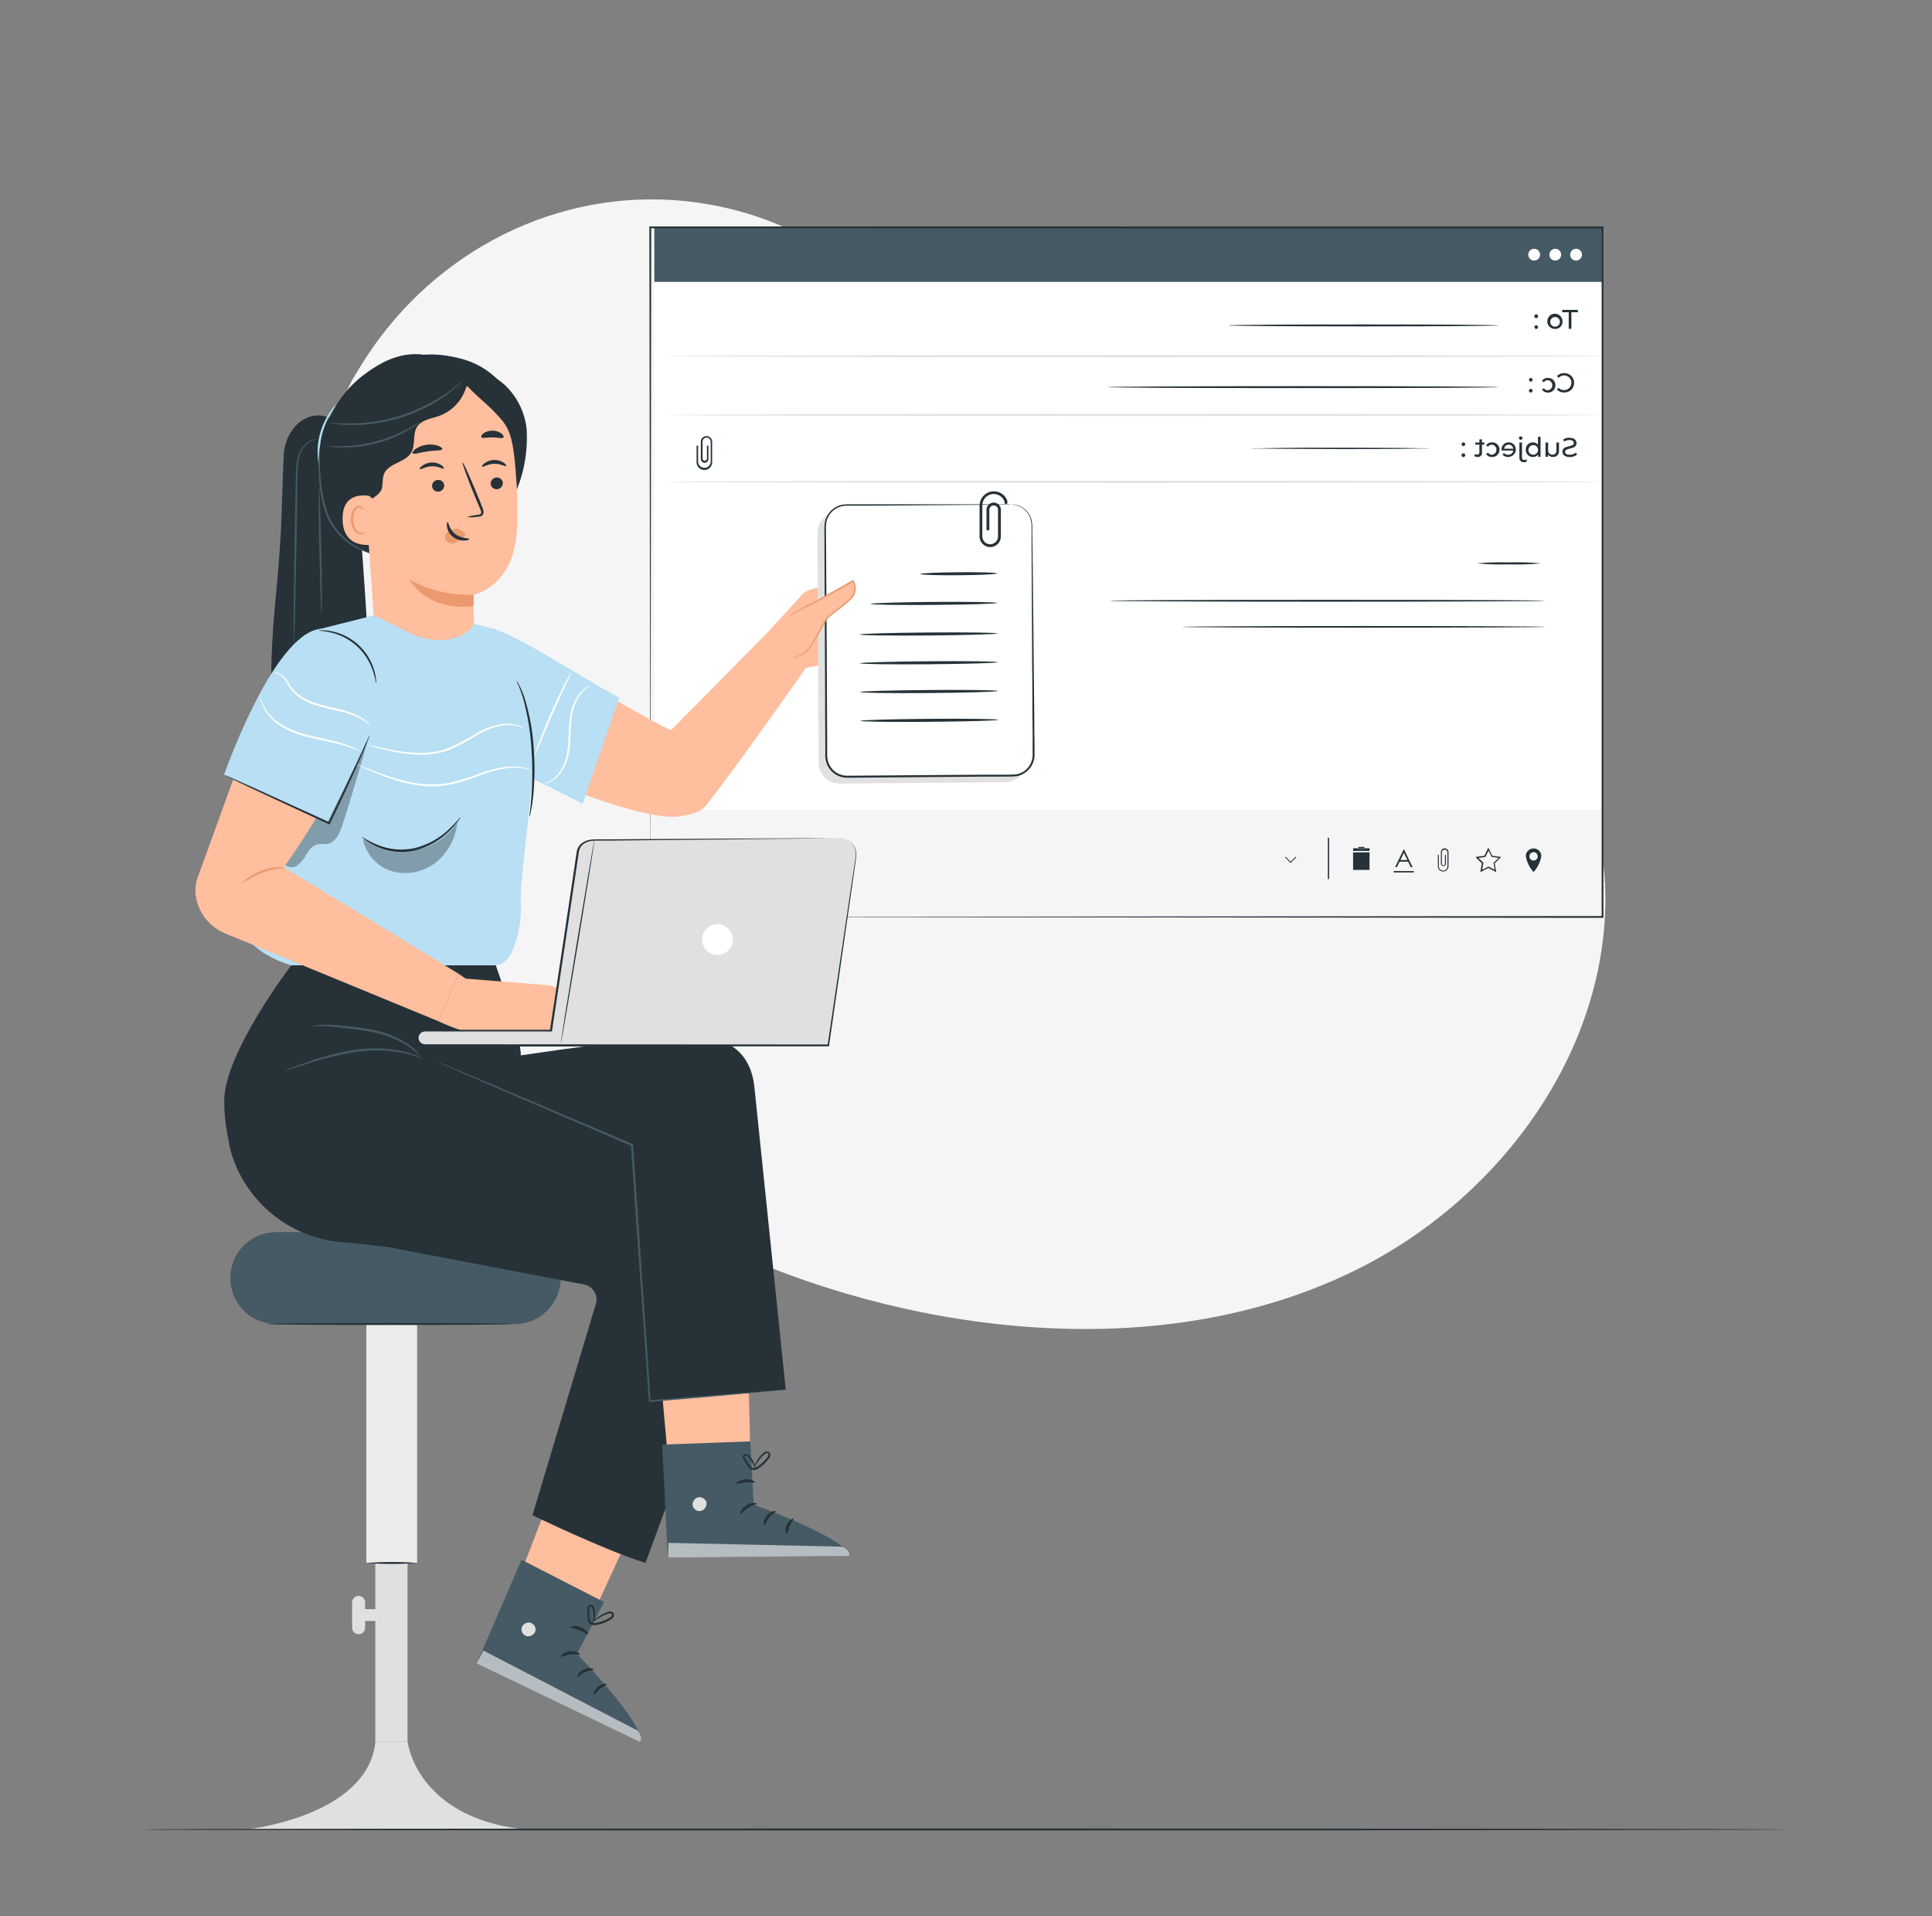 <svg width="121" height="120" viewBox="0 0 121 120" fill="none" xmlns="http://www.w3.org/2000/svg">
<rect x="0" y="0" width="121" height="120" fill="#808080" stroke="none"/>
<path d="M22.054 23.799L22.547 22.989C26.696 16.149 34.201 12.022 42.113 12.527C43.131 12.591 44.143 12.729 45.141 12.942C52.336 14.482 58.594 19.92 61.197 26.889C62.723 30.987 63.148 35.71 66.044 38.957C69.813 43.189 76.21 43.322 81.836 43.146C87.462 42.969 93.863 43.119 97.614 47.37C99.962 50.031 100.713 53.807 100.517 57.383C100.017 66.819 93.442 75.263 85.081 79.45C76.72 83.636 66.874 84.017 57.721 82.175C44.9 79.59 32.708 72.493 25.38 61.531C18.051 50.569 16.192 35.631 22.054 23.799Z" fill="#F5F5F5"/>
<path d="M40.98 14.243H100.383V51.45H40.98V14.243Z" fill="white"/>
<path d="M40.98 14.243H100.383V17.652H40.98V14.243Z" fill="#455A64"/>
<path d="M40.974 50.714H100.398V57.423H40.974V50.714Z" fill="#F5F5F5"/>
<path d="M88.187 53.958H87.656L87.489 54.306H87.374L87.906 53.198H87.937L88.469 54.306H88.354L88.187 53.958ZM87.92 53.405L87.706 53.856H88.144L87.92 53.405Z" fill="#263238"/>
<path d="M87.288 54.546H88.547V54.634H87.288V54.546Z" fill="#263238"/>
<path d="M96.004 53.133H96.088C96.208 53.142 96.321 53.196 96.404 53.284C96.486 53.373 96.531 53.489 96.531 53.61C96.472 53.962 96.319 54.292 96.088 54.564C96.088 54.564 96.057 54.621 96.004 54.564C95.773 54.292 95.62 53.962 95.561 53.61C95.561 53.489 95.606 53.373 95.689 53.284C95.771 53.196 95.884 53.142 96.004 53.133ZM96.047 53.889C96.099 53.889 96.15 53.874 96.193 53.845C96.236 53.816 96.27 53.775 96.29 53.727C96.309 53.679 96.315 53.626 96.304 53.575C96.294 53.524 96.269 53.477 96.232 53.441C96.195 53.404 96.148 53.379 96.097 53.369C96.046 53.359 95.993 53.365 95.945 53.385C95.897 53.405 95.856 53.439 95.828 53.483C95.799 53.526 95.784 53.577 95.785 53.629C95.785 53.698 95.812 53.764 95.86 53.812C95.909 53.861 95.974 53.889 96.043 53.889H96.047Z" fill="#263238"/>
<path d="M90.113 54.25C90.113 54.321 90.141 54.39 90.192 54.44C90.243 54.491 90.311 54.519 90.383 54.519C90.454 54.519 90.523 54.491 90.573 54.44C90.624 54.39 90.652 54.321 90.652 54.25V53.38C90.652 53.334 90.634 53.289 90.601 53.257C90.568 53.224 90.524 53.206 90.478 53.206C90.432 53.206 90.388 53.224 90.355 53.257C90.322 53.289 90.304 53.334 90.304 53.38V54.116C90.309 54.138 90.321 54.158 90.338 54.172C90.355 54.186 90.377 54.194 90.399 54.195C90.422 54.195 90.444 54.187 90.462 54.172C90.479 54.158 90.492 54.139 90.497 54.116V53.535H90.561V54.078V54.104C90.556 54.143 90.537 54.178 90.507 54.204C90.478 54.23 90.441 54.244 90.402 54.245C90.363 54.244 90.326 54.229 90.296 54.203C90.267 54.178 90.248 54.143 90.242 54.104V54.09C90.242 54.086 90.242 54.082 90.242 54.078V53.363C90.242 53.3 90.267 53.239 90.312 53.194C90.356 53.15 90.417 53.124 90.48 53.124C90.544 53.124 90.604 53.15 90.649 53.194C90.694 53.239 90.719 53.3 90.719 53.363V54.274C90.71 54.357 90.672 54.433 90.61 54.489C90.548 54.545 90.468 54.576 90.385 54.577C90.302 54.577 90.222 54.546 90.16 54.49C90.099 54.434 90.061 54.357 90.053 54.274V53.535H90.118L90.113 54.25Z" fill="#263238"/>
<path d="M92.971 53.587L93.21 53.081L93.46 53.587L94.016 53.668L93.613 54.062L93.708 54.615L93.21 54.352L92.711 54.615L92.807 54.062L92.404 53.668L92.971 53.587ZM92.828 54.467L93.219 54.262L93.61 54.467L93.539 54.054V54.033L93.858 53.725L93.422 53.661L93.226 53.265L93.031 53.661L92.595 53.725L92.888 54.011L92.905 54.028L92.828 54.467Z" fill="#263238"/>
<path d="M83.161 52.461H83.242V55.048H83.161V52.461Z" fill="#263238"/>
<path d="M84.743 53.377H85.773V54.474H84.743V53.377Z" fill="#263238"/>
<path d="M85.449 53.119V53.203H85.07V53.119H84.746V53.288H85.773V53.119H85.449Z" fill="#263238"/>
<path d="M85.074 53.034H85.453V53.118H85.074V53.034Z" fill="#263238"/>
<path d="M85.074 53.12H85.453V53.203H85.074V53.12Z" fill="#263238"/>
<path d="M80.832 53.964L80.517 53.649L80.479 53.688L80.832 54.04L81.188 53.688L81.149 53.649L80.832 53.964Z" fill="#263238"/>
<path d="M44.251 27.31C44.342 27.31 44.429 27.346 44.494 27.409C44.559 27.472 44.598 27.558 44.602 27.648V28.979C44.593 29.102 44.538 29.218 44.447 29.302C44.357 29.386 44.238 29.433 44.114 29.433C43.99 29.433 43.871 29.386 43.781 29.302C43.69 29.218 43.635 29.102 43.626 28.979V27.906H43.722V28.933C43.73 29.033 43.774 29.125 43.848 29.193C43.921 29.261 44.017 29.298 44.116 29.298C44.216 29.298 44.312 29.261 44.385 29.193C44.458 29.125 44.503 29.033 44.511 28.933V27.66C44.511 27.592 44.484 27.527 44.436 27.48C44.388 27.432 44.324 27.405 44.256 27.405C44.188 27.405 44.123 27.432 44.075 27.48C44.028 27.527 44.001 27.592 44.001 27.66V28.74C44.008 28.772 44.026 28.8 44.052 28.82C44.077 28.841 44.109 28.852 44.141 28.852C44.173 28.85 44.202 28.838 44.226 28.818C44.25 28.798 44.267 28.771 44.275 28.74V27.908H44.37V28.704V28.74C44.37 28.803 44.345 28.864 44.3 28.909C44.256 28.953 44.195 28.979 44.132 28.979C44.069 28.979 44.008 28.953 43.963 28.909C43.919 28.864 43.893 28.803 43.893 28.74V28.719C43.893 28.719 43.893 28.707 43.893 28.702V27.648C43.897 27.556 43.937 27.469 44.003 27.406C44.07 27.343 44.159 27.308 44.251 27.31Z" fill="#263238"/>
<path d="M98.415 19.553H98.82V19.405H97.84V19.553H98.248V20.59H98.415V19.553Z" fill="#263238"/>
<path d="M97.859 20.141C97.863 20.046 97.838 19.952 97.788 19.872C97.738 19.791 97.665 19.727 97.578 19.688C97.492 19.648 97.395 19.636 97.301 19.652C97.208 19.669 97.121 19.712 97.052 19.778C96.984 19.844 96.936 19.929 96.916 20.022C96.896 20.115 96.905 20.212 96.94 20.3C96.975 20.388 97.037 20.464 97.115 20.517C97.194 20.571 97.287 20.599 97.382 20.599C97.444 20.603 97.506 20.594 97.565 20.573C97.623 20.552 97.677 20.518 97.721 20.475C97.766 20.432 97.802 20.38 97.825 20.323C97.849 20.265 97.86 20.204 97.859 20.141ZM97.091 20.141C97.094 20.082 97.113 20.025 97.148 19.976C97.183 19.928 97.231 19.891 97.287 19.87C97.342 19.849 97.403 19.845 97.461 19.858C97.519 19.871 97.572 19.901 97.613 19.944C97.654 19.987 97.681 20.041 97.692 20.1C97.702 20.159 97.695 20.219 97.672 20.273C97.648 20.328 97.609 20.375 97.559 20.407C97.509 20.439 97.451 20.457 97.392 20.456C97.351 20.457 97.31 20.45 97.272 20.434C97.234 20.419 97.2 20.395 97.172 20.366C97.143 20.336 97.121 20.301 97.108 20.262C97.094 20.223 97.088 20.182 97.091 20.141Z" fill="#263238"/>
<path d="M96.328 19.798C96.328 19.782 96.325 19.767 96.319 19.753C96.313 19.739 96.304 19.727 96.293 19.716C96.282 19.705 96.27 19.697 96.255 19.691C96.241 19.686 96.226 19.683 96.211 19.683C96.179 19.683 96.149 19.696 96.127 19.718C96.104 19.74 96.092 19.771 96.092 19.802C96.092 19.834 96.104 19.864 96.127 19.887C96.149 19.909 96.179 19.922 96.211 19.922C96.227 19.922 96.243 19.919 96.258 19.913C96.273 19.907 96.286 19.897 96.297 19.886C96.308 19.874 96.316 19.86 96.322 19.845C96.327 19.83 96.329 19.814 96.328 19.798ZM96.328 20.482C96.328 20.467 96.325 20.451 96.319 20.438C96.313 20.424 96.304 20.411 96.293 20.4C96.282 20.389 96.27 20.381 96.255 20.375C96.241 20.37 96.226 20.367 96.211 20.367C96.196 20.367 96.181 20.37 96.168 20.376C96.154 20.382 96.142 20.39 96.132 20.401C96.121 20.412 96.113 20.425 96.108 20.438C96.103 20.452 96.101 20.467 96.101 20.482C96.101 20.497 96.103 20.512 96.108 20.526C96.113 20.54 96.121 20.552 96.132 20.563C96.142 20.574 96.154 20.583 96.168 20.589C96.181 20.595 96.196 20.598 96.211 20.599C96.226 20.599 96.242 20.596 96.256 20.59C96.27 20.585 96.283 20.576 96.294 20.565C96.305 20.554 96.314 20.541 96.32 20.527C96.325 20.513 96.328 20.497 96.328 20.482Z" fill="#263238"/>
<path d="M98.586 23.973C98.587 23.891 98.571 23.81 98.54 23.735C98.508 23.66 98.462 23.591 98.403 23.535C98.344 23.478 98.275 23.434 98.198 23.405C98.122 23.376 98.04 23.363 97.959 23.367C97.875 23.364 97.791 23.379 97.714 23.41C97.636 23.442 97.566 23.49 97.508 23.551L97.618 23.658C97.67 23.602 97.735 23.559 97.807 23.533C97.88 23.508 97.958 23.502 98.034 23.514C98.109 23.527 98.181 23.558 98.241 23.606C98.302 23.653 98.35 23.715 98.38 23.785C98.411 23.856 98.423 23.933 98.416 24.009C98.409 24.086 98.383 24.16 98.341 24.223C98.298 24.287 98.24 24.34 98.172 24.375C98.104 24.411 98.028 24.429 97.952 24.428C97.889 24.43 97.827 24.418 97.769 24.393C97.712 24.368 97.66 24.332 97.618 24.285L97.508 24.393C97.566 24.454 97.636 24.503 97.715 24.535C97.793 24.567 97.877 24.582 97.961 24.579C98.043 24.582 98.124 24.569 98.2 24.54C98.276 24.511 98.346 24.467 98.404 24.41C98.463 24.354 98.509 24.286 98.54 24.21C98.571 24.135 98.587 24.054 98.586 23.973Z" fill="#263238"/>
<path d="M97.414 24.122C97.415 24.06 97.404 23.999 97.38 23.941C97.356 23.884 97.321 23.832 97.276 23.789C97.231 23.747 97.178 23.713 97.12 23.692C97.061 23.671 96.999 23.663 96.937 23.667C96.865 23.663 96.792 23.678 96.728 23.712C96.664 23.745 96.61 23.796 96.572 23.858L96.694 23.936C96.719 23.897 96.755 23.864 96.796 23.841C96.838 23.819 96.885 23.807 96.932 23.808C97.011 23.815 97.085 23.851 97.138 23.909C97.192 23.968 97.222 24.044 97.222 24.124C97.222 24.203 97.192 24.279 97.138 24.338C97.085 24.396 97.011 24.433 96.932 24.44C96.885 24.44 96.838 24.429 96.796 24.406C96.755 24.384 96.719 24.351 96.694 24.311L96.572 24.39C96.61 24.452 96.663 24.503 96.728 24.537C96.792 24.571 96.864 24.587 96.937 24.583C96.999 24.587 97.062 24.578 97.12 24.556C97.179 24.535 97.232 24.501 97.277 24.458C97.322 24.415 97.357 24.362 97.381 24.305C97.404 24.247 97.416 24.185 97.414 24.122Z" fill="#263238"/>
<path d="M95.984 23.782C95.985 23.767 95.982 23.752 95.976 23.738C95.971 23.724 95.962 23.711 95.952 23.7C95.941 23.69 95.928 23.681 95.914 23.676C95.9 23.67 95.885 23.667 95.87 23.668C95.855 23.668 95.84 23.671 95.826 23.676C95.813 23.682 95.8 23.691 95.79 23.701C95.779 23.712 95.771 23.724 95.766 23.738C95.76 23.752 95.757 23.767 95.758 23.782C95.757 23.797 95.76 23.812 95.765 23.826C95.77 23.84 95.778 23.853 95.789 23.864C95.799 23.875 95.812 23.884 95.826 23.89C95.84 23.896 95.855 23.899 95.87 23.899C95.885 23.899 95.9 23.896 95.914 23.89C95.928 23.884 95.941 23.875 95.952 23.864C95.962 23.854 95.971 23.841 95.976 23.826C95.982 23.812 95.985 23.797 95.984 23.782ZM95.984 24.466C95.985 24.451 95.982 24.436 95.976 24.422C95.971 24.408 95.962 24.395 95.952 24.385C95.941 24.374 95.928 24.366 95.914 24.36C95.9 24.354 95.885 24.352 95.87 24.352C95.855 24.351 95.84 24.354 95.826 24.36C95.812 24.366 95.8 24.374 95.789 24.385C95.778 24.395 95.77 24.408 95.765 24.422C95.76 24.436 95.757 24.451 95.758 24.466C95.757 24.481 95.76 24.496 95.765 24.511C95.77 24.525 95.778 24.538 95.789 24.549C95.799 24.559 95.812 24.568 95.826 24.574C95.84 24.58 95.855 24.583 95.87 24.583C95.885 24.583 95.9 24.58 95.914 24.574C95.928 24.568 95.941 24.56 95.952 24.549C95.962 24.538 95.971 24.525 95.976 24.511C95.982 24.497 95.985 24.482 95.984 24.466Z" fill="#263238"/>
<path d="M98.766 28.472L98.704 28.341C98.593 28.43 98.455 28.478 98.313 28.477C98.108 28.477 98.019 28.398 98.019 28.296C98.019 28.005 98.735 28.189 98.735 27.75C98.735 27.566 98.592 27.411 98.282 27.411C98.147 27.408 98.014 27.445 97.9 27.516L97.957 27.65C98.055 27.588 98.167 27.555 98.282 27.554C98.482 27.554 98.568 27.638 98.568 27.743C98.568 28.031 97.853 27.85 97.853 28.284C97.853 28.465 97.998 28.622 98.31 28.622C98.475 28.628 98.636 28.574 98.766 28.472Z" fill="#263238"/>
<path d="M96.794 27.711V28.607H96.947V28.471C96.982 28.518 97.029 28.556 97.082 28.581C97.135 28.607 97.193 28.619 97.252 28.617C97.305 28.622 97.358 28.616 97.407 28.598C97.457 28.58 97.502 28.551 97.539 28.514C97.576 28.476 97.604 28.431 97.621 28.381C97.638 28.331 97.644 28.278 97.638 28.226V27.711H97.476V28.209C97.476 28.383 97.388 28.471 97.238 28.471C97.199 28.474 97.16 28.468 97.123 28.454C97.087 28.44 97.054 28.418 97.027 28.389C97 28.361 96.98 28.326 96.969 28.289C96.957 28.252 96.953 28.212 96.959 28.174V27.711H96.794Z" fill="#263238"/>
<path d="M95.559 28.159C95.556 28.219 95.566 28.28 95.588 28.336C95.609 28.393 95.642 28.445 95.685 28.488C95.728 28.531 95.779 28.564 95.835 28.587C95.891 28.609 95.952 28.619 96.012 28.617C96.074 28.619 96.135 28.607 96.191 28.58C96.247 28.554 96.295 28.514 96.332 28.464V28.607H96.484V27.351H96.32V27.846C96.283 27.799 96.236 27.762 96.181 27.736C96.127 27.711 96.067 27.699 96.007 27.701C95.947 27.699 95.888 27.71 95.832 27.733C95.776 27.755 95.725 27.789 95.683 27.832C95.641 27.875 95.609 27.926 95.587 27.982C95.566 28.039 95.556 28.099 95.559 28.159ZM95.724 28.159C95.727 28.1 95.747 28.043 95.782 27.995C95.817 27.947 95.865 27.91 95.92 27.89C95.976 27.869 96.036 27.865 96.094 27.878C96.152 27.891 96.204 27.921 96.245 27.964C96.286 28.007 96.314 28.061 96.324 28.119C96.335 28.177 96.328 28.238 96.305 28.292C96.281 28.347 96.243 28.393 96.193 28.426C96.144 28.458 96.086 28.476 96.027 28.476C95.985 28.477 95.944 28.47 95.906 28.454C95.868 28.438 95.833 28.415 95.805 28.385C95.776 28.355 95.754 28.319 95.74 28.28C95.726 28.241 95.721 28.2 95.724 28.159Z" fill="#263238"/>
<path d="M95.641 28.89L95.588 28.767C95.55 28.794 95.504 28.809 95.457 28.807C95.369 28.807 95.323 28.755 95.323 28.65V27.71H95.159V28.647C95.154 28.686 95.158 28.726 95.171 28.764C95.183 28.801 95.204 28.835 95.231 28.864C95.259 28.893 95.292 28.915 95.329 28.929C95.366 28.943 95.406 28.948 95.445 28.945C95.515 28.949 95.583 28.93 95.641 28.89ZM95.352 27.434C95.352 27.419 95.349 27.405 95.344 27.392C95.338 27.379 95.33 27.367 95.32 27.357C95.31 27.347 95.297 27.339 95.284 27.334C95.271 27.329 95.257 27.326 95.243 27.326C95.228 27.325 95.214 27.327 95.201 27.332C95.187 27.337 95.175 27.344 95.165 27.354C95.154 27.363 95.146 27.375 95.14 27.388C95.134 27.401 95.131 27.415 95.13 27.429C95.13 27.444 95.133 27.458 95.138 27.472C95.144 27.485 95.152 27.498 95.163 27.508C95.173 27.518 95.186 27.526 95.199 27.532C95.213 27.537 95.228 27.539 95.243 27.539C95.257 27.539 95.271 27.537 95.284 27.531C95.297 27.526 95.309 27.519 95.319 27.509C95.329 27.499 95.337 27.488 95.343 27.475C95.349 27.462 95.352 27.448 95.352 27.434Z" fill="#263238"/>
<path d="M94.046 28.214H94.775C94.764 28.291 94.725 28.361 94.664 28.41C94.603 28.459 94.526 28.483 94.448 28.476C94.4 28.478 94.352 28.469 94.307 28.45C94.263 28.431 94.223 28.403 94.191 28.367L94.1 28.471C94.166 28.539 94.251 28.586 94.343 28.606C94.435 28.627 94.532 28.62 94.62 28.587C94.709 28.554 94.786 28.496 94.842 28.42C94.898 28.344 94.931 28.253 94.937 28.159C94.939 28.099 94.929 28.039 94.908 27.983C94.886 27.927 94.853 27.876 94.811 27.833C94.769 27.79 94.718 27.756 94.662 27.734C94.606 27.711 94.547 27.7 94.487 27.701C94.426 27.7 94.366 27.71 94.31 27.733C94.254 27.756 94.204 27.791 94.162 27.834C94.12 27.878 94.088 27.93 94.067 27.986C94.047 28.043 94.039 28.104 94.043 28.164C94.043 28.178 94.046 28.197 94.046 28.214ZM94.775 28.097H94.198C94.207 28.027 94.241 27.963 94.294 27.916C94.348 27.869 94.416 27.843 94.487 27.843C94.557 27.843 94.626 27.869 94.679 27.916C94.732 27.963 94.766 28.027 94.775 28.097Z" fill="#263238"/>
<path d="M93.914 28.159C93.915 28.097 93.904 28.035 93.88 27.978C93.856 27.921 93.821 27.869 93.776 27.826C93.731 27.782 93.678 27.749 93.62 27.728C93.561 27.707 93.499 27.698 93.437 27.702C93.365 27.698 93.292 27.713 93.228 27.748C93.164 27.782 93.11 27.832 93.072 27.895L93.196 27.973C93.222 27.933 93.257 27.901 93.299 27.878C93.341 27.856 93.387 27.844 93.435 27.845C93.514 27.852 93.587 27.888 93.641 27.946C93.695 28.005 93.724 28.081 93.724 28.161C93.724 28.24 93.695 28.316 93.641 28.375C93.587 28.433 93.514 28.47 93.435 28.477C93.387 28.477 93.341 28.465 93.299 28.443C93.257 28.421 93.222 28.388 93.196 28.348L93.072 28.424C93.11 28.486 93.164 28.537 93.228 28.571C93.292 28.605 93.365 28.621 93.437 28.617C93.499 28.621 93.561 28.612 93.62 28.591C93.678 28.57 93.731 28.536 93.776 28.493C93.821 28.45 93.856 28.398 93.88 28.341C93.904 28.283 93.915 28.221 93.914 28.159Z" fill="#263238"/>
<path d="M92.337 28.555C92.393 28.597 92.462 28.619 92.532 28.617C92.571 28.621 92.609 28.617 92.646 28.605C92.682 28.592 92.715 28.572 92.742 28.544C92.769 28.517 92.79 28.485 92.803 28.448C92.816 28.412 92.82 28.373 92.816 28.335V27.844H92.969V27.711H92.816V27.515H92.654V27.711H92.397V27.844H92.654V28.321C92.657 28.341 92.656 28.361 92.65 28.38C92.644 28.398 92.634 28.416 92.62 28.43C92.606 28.445 92.59 28.456 92.571 28.463C92.553 28.47 92.533 28.473 92.513 28.471C92.468 28.471 92.423 28.456 92.387 28.428L92.337 28.555Z" fill="#263238"/>
<path d="M91.765 27.819C91.766 27.803 91.763 27.788 91.757 27.774C91.752 27.76 91.743 27.747 91.733 27.736C91.722 27.725 91.709 27.716 91.695 27.711C91.681 27.705 91.666 27.702 91.651 27.702C91.636 27.702 91.621 27.705 91.607 27.711C91.593 27.717 91.581 27.725 91.57 27.736C91.559 27.747 91.551 27.76 91.546 27.774C91.541 27.788 91.538 27.803 91.539 27.819C91.538 27.834 91.541 27.849 91.546 27.863C91.551 27.877 91.559 27.89 91.57 27.901C91.581 27.912 91.593 27.92 91.607 27.926C91.621 27.932 91.636 27.935 91.651 27.935C91.666 27.935 91.681 27.932 91.695 27.926C91.709 27.921 91.722 27.912 91.733 27.901C91.743 27.89 91.752 27.877 91.757 27.863C91.763 27.849 91.766 27.834 91.765 27.819ZM91.765 28.5C91.766 28.485 91.763 28.47 91.757 28.456C91.752 28.442 91.743 28.429 91.733 28.419C91.722 28.408 91.709 28.4 91.695 28.394C91.681 28.388 91.666 28.386 91.651 28.386C91.619 28.386 91.589 28.398 91.567 28.421C91.544 28.443 91.532 28.474 91.532 28.505C91.532 28.537 91.544 28.567 91.567 28.59C91.589 28.612 91.619 28.624 91.651 28.624C91.667 28.624 91.682 28.621 91.697 28.615C91.711 28.609 91.724 28.6 91.734 28.588C91.745 28.577 91.754 28.564 91.759 28.549C91.764 28.534 91.766 28.518 91.765 28.503V28.5Z" fill="#263238"/>
<path d="M76.92 20.378C76.92 20.411 80.715 20.44 85.397 20.44C90.08 20.44 93.875 20.411 93.875 20.378C93.875 20.345 90.08 20.316 85.397 20.316C80.715 20.316 76.92 20.342 76.92 20.378Z" fill="#263238"/>
<path d="M69.348 24.243C69.348 24.279 74.831 24.305 81.612 24.305C88.392 24.305 93.875 24.279 93.875 24.243C93.875 24.207 88.392 24.181 81.612 24.181C74.831 24.181 69.348 24.21 69.348 24.243Z" fill="#263238"/>
<path d="M78.422 28.085C78.459 28.088 78.497 28.088 78.534 28.085H78.858L80.05 28.104C81.054 28.104 82.434 28.123 83.965 28.123C85.496 28.123 86.878 28.123 87.879 28.104L89.072 28.085H89.393C89.431 28.088 89.47 28.088 89.508 28.085C89.471 28.074 89.432 28.069 89.393 28.07H89.072L87.879 28.051C86.878 28.051 85.496 28.035 83.965 28.035C82.434 28.035 81.054 28.035 80.05 28.051L78.858 28.07H78.534C78.496 28.069 78.458 28.074 78.422 28.085Z" fill="#263238"/>
<path d="M41.621 30.171C41.621 30.204 54.776 30.233 71 30.233C87.223 30.233 100.383 30.207 100.383 30.171C100.383 30.135 87.23 30.109 71 30.109C54.769 30.109 41.621 30.137 41.621 30.171Z" fill="#E0E0E0"/>
<path d="M41.615 25.984C41.615 26.02 54.775 26.046 71.006 26.046C87.236 26.046 100.398 26.02 100.398 25.984C100.398 25.949 87.241 25.922 71.006 25.922C54.77 25.922 41.615 25.951 41.615 25.984Z" fill="#E0E0E0"/>
<path d="M41.621 22.304C41.621 22.337 54.776 22.366 71 22.366C87.223 22.366 100.383 22.344 100.383 22.304C100.383 22.263 87.23 22.242 71 22.242C54.769 22.242 41.621 22.277 41.621 22.304Z" fill="#E0E0E0"/>
<path d="M92.483 35.28C93.154 35.341 93.828 35.362 94.502 35.342C95.176 35.362 95.851 35.341 96.523 35.28C95.851 35.218 95.176 35.198 94.502 35.218C93.828 35.198 93.154 35.218 92.483 35.28Z" fill="#263238"/>
<path d="M69.478 37.619C69.478 37.653 75.596 37.681 83.136 37.681C90.677 37.681 96.797 37.653 96.797 37.619C96.797 37.586 90.682 37.562 83.132 37.562C75.581 37.562 69.478 37.586 69.478 37.619Z" fill="#263238"/>
<path d="M74.01 39.254C74.01 39.283 79.112 39.307 85.404 39.307C91.695 39.307 96.797 39.283 96.797 39.254C96.797 39.225 91.697 39.202 85.404 39.202C79.11 39.202 74.01 39.23 74.01 39.254Z" fill="#263238"/>
<path d="M98.709 16.318C98.504 16.318 98.339 16.152 98.339 15.948C98.339 15.744 98.504 15.579 98.709 15.579C98.913 15.579 99.078 15.744 99.078 15.948C99.078 16.152 98.913 16.318 98.709 16.318Z" fill="white"/>
<path d="M97.404 16.318C97.2 16.318 97.034 16.152 97.034 15.948C97.034 15.744 97.2 15.579 97.404 15.579C97.608 15.579 97.773 15.744 97.773 15.948C97.773 16.152 97.608 16.318 97.404 16.318Z" fill="white"/>
<path d="M96.084 16.318C95.879 16.318 95.714 16.152 95.714 15.948C95.714 15.744 95.879 15.579 96.084 15.579C96.288 15.579 96.453 15.744 96.453 15.948C96.453 16.152 96.288 16.318 96.084 16.318Z" fill="white"/>
<path d="M40.735 57.42C40.735 57.005 40.757 40.427 40.785 14.243L40.735 14.293L100.372 14.305L100.31 14.243C100.31 29.723 100.31 44.404 100.31 57.42L100.367 57.365L40.726 57.42L100.367 57.478H100.422V57.42C100.422 44.404 100.422 29.723 100.422 14.243V14.181H100.355H40.718H40.669V14.231C40.716 40.422 40.735 57.005 40.735 57.42Z" fill="#263238"/>
<path d="M22.466 100.769H23.844V101.51H22.466V100.769Z" fill="#E0E0E0"/>
<path d="M22.942 82.082H26.125V97.867H22.942V82.082Z" fill="#EBEBEB"/>
<path d="M17.301 82.914H32.24C33.003 82.914 33.735 82.611 34.274 82.071C34.814 81.532 35.117 80.8 35.117 80.037C35.117 79.659 35.043 79.284 34.899 78.935C34.754 78.585 34.542 78.268 34.275 78C34.008 77.733 33.691 77.521 33.341 77.376C32.992 77.231 32.618 77.157 32.24 77.157H17.301C16.923 77.157 16.549 77.231 16.2 77.376C15.85 77.521 15.533 77.733 15.266 78C14.998 78.268 14.787 78.585 14.642 78.935C14.498 79.284 14.424 79.659 14.424 80.037C14.424 80.415 14.498 80.789 14.643 81.138C14.787 81.487 14.999 81.804 15.267 82.071C15.534 82.339 15.851 82.55 16.2 82.695C16.549 82.84 16.923 82.914 17.301 82.914Z" fill="#455A64"/>
<path d="M23.506 97.867H25.523V109.072H23.506V97.867Z" fill="#E0E0E0"/>
<path d="M32.611 114.534C33.006 114.584 15.615 114.534 15.615 114.534C15.615 114.534 23.034 113.704 23.513 109.072H25.53C25.53 109.072 26.038 113.697 32.611 114.534Z" fill="#E0E0E0"/>
<path d="M16.711 82.913C16.711 82.947 20.166 82.975 24.426 82.975C28.686 82.975 32.141 82.947 32.141 82.913C32.141 82.88 28.686 82.852 24.426 82.852C20.166 82.852 16.711 82.88 16.711 82.913Z" fill="#263238"/>
<path d="M22.939 97.876C24.007 97.959 25.08 97.959 26.148 97.876C25.079 97.794 24.006 97.794 22.937 97.876H22.939Z" fill="#263238"/>
<path d="M22.459 102.339C22.567 102.339 22.671 102.297 22.747 102.221C22.823 102.145 22.867 102.042 22.867 101.934V100.344C22.867 100.236 22.823 100.132 22.747 100.056C22.671 99.98 22.567 99.937 22.459 99.936C22.352 99.937 22.248 99.98 22.172 100.056C22.096 100.132 22.052 100.236 22.052 100.344V101.929C22.052 101.983 22.062 102.036 22.082 102.086C22.102 102.136 22.133 102.181 22.17 102.219C22.208 102.257 22.253 102.287 22.303 102.308C22.352 102.329 22.406 102.339 22.459 102.339Z" fill="#E0E0E0"/>
<path d="M54.25 37.013C54.25 37.013 53.551 36.248 53.339 36.231C53.127 36.214 50.955 36.865 50.955 36.865C50.703 36.913 50.468 37.025 50.273 37.191C50.078 37.43 47.93 39.754 47.93 39.754L50.314 41.857C50.314 41.857 53.113 41.354 53.356 41.061C53.599 40.768 53.795 40.298 53.616 40.15C53.736 39.944 53.793 39.707 53.778 39.468C53.739 39.3 53.69 39.135 53.633 38.972C53.633 38.972 54.054 38.67 54.071 38.46C54.076 38.347 54.104 38.236 54.152 38.133L54.25 37.971V37.013Z" fill="#FFBE9D"/>
<path d="M53.28 37.468C53.268 37.468 53.28 37.541 53.319 37.649C53.373 37.792 53.465 37.919 53.583 38.016C53.646 38.064 53.718 38.098 53.795 38.116C53.872 38.134 53.952 38.135 54.029 38.118C54.148 38.087 54.196 38.023 54.186 38.016C54.177 38.009 54.12 38.04 54.017 38.049C53.883 38.056 53.751 38.015 53.643 37.935C53.537 37.846 53.449 37.739 53.383 37.618C53.33 37.522 53.295 37.463 53.28 37.468Z" fill="#EB996E"/>
<path d="M62.834 32.008C63.179 32.006 63.511 32.141 63.756 32.383C64.002 32.624 64.142 32.953 64.146 33.298L64.258 47.676C64.26 48.021 64.125 48.352 63.883 48.598C63.642 48.844 63.313 48.984 62.968 48.987L52.581 49.069C52.236 49.07 51.905 48.936 51.659 48.694C51.413 48.452 51.273 48.123 51.27 47.779L51.2 33.393C51.199 33.218 51.233 33.045 51.298 32.883C51.364 32.72 51.462 32.573 51.585 32.448C51.708 32.324 51.855 32.225 52.016 32.157C52.178 32.089 52.351 32.054 52.526 32.054L62.834 32.008Z" fill="#E0E0E0"/>
<path d="M57.147 36.369C57.147 36.421 58.222 36.455 59.55 36.445C60.878 36.436 61.953 36.383 61.953 36.331C61.953 36.278 60.876 36.245 59.548 36.257C58.22 36.269 57.147 36.324 57.147 36.369Z" fill="#E0E0E0"/>
<path d="M54.066 38.248C54.066 38.301 55.84 38.329 58.024 38.31C60.208 38.291 61.977 38.239 61.977 38.186C61.977 38.134 60.205 38.105 58.022 38.122C55.838 38.139 54.066 38.196 54.066 38.248Z" fill="#E0E0E0"/>
<path d="M53.361 40.164C53.361 40.217 55.292 40.243 57.674 40.224C60.056 40.205 61.984 40.148 61.984 40.095C61.984 40.043 60.053 40.016 57.672 40.035C55.29 40.055 53.361 40.112 53.361 40.164Z" fill="#E0E0E0"/>
<path d="M53.385 41.967C53.385 42.019 55.316 42.045 57.695 42.026C60.074 42.007 62.008 41.95 62.008 41.897C62.008 41.845 60.077 41.819 57.695 41.838C55.313 41.857 53.385 41.914 53.385 41.967Z" fill="#E0E0E0"/>
<path d="M53.4 43.76C53.4 43.812 55.331 43.838 57.711 43.819C60.09 43.8 62.023 43.743 62.023 43.69C62.023 43.638 60.092 43.612 57.711 43.631C55.329 43.65 53.4 43.717 53.4 43.76Z" fill="#E0E0E0"/>
<path d="M53.411 45.571C53.411 45.624 55.342 45.65 57.721 45.631C60.1 45.612 62.034 45.555 62.031 45.505C62.029 45.455 60.103 45.424 57.721 45.443C55.339 45.462 53.411 45.519 53.411 45.571Z" fill="#E0E0E0"/>
<path d="M63.319 31.579C63.489 31.578 63.659 31.61 63.817 31.674C63.975 31.738 64.119 31.833 64.24 31.953C64.362 32.073 64.459 32.215 64.525 32.372C64.592 32.53 64.626 32.698 64.628 32.869L64.742 47.247C64.744 47.592 64.609 47.923 64.368 48.169C64.126 48.414 63.797 48.554 63.452 48.558L53.063 48.639C52.892 48.641 52.723 48.608 52.565 48.544C52.407 48.48 52.263 48.385 52.141 48.266C52.02 48.146 51.923 48.003 51.856 47.846C51.79 47.689 51.755 47.52 51.754 47.349L51.682 32.962C51.681 32.609 51.82 32.27 52.069 32.019C52.317 31.768 52.655 31.626 53.008 31.624L63.319 31.579Z" fill="white"/>
<path d="M63.321 31.58C63.321 31.58 63.269 31.58 63.171 31.58H62.734H61.054H54.872H53.353C53.175 31.573 52.997 31.579 52.819 31.596C52.632 31.622 52.453 31.686 52.292 31.785C52.131 31.884 51.992 32.016 51.885 32.171C51.771 32.329 51.694 32.511 51.658 32.703C51.633 32.894 51.625 33.087 51.634 33.279C51.634 34.815 51.646 36.455 51.654 38.179C51.661 39.902 51.668 41.714 51.677 43.593C51.677 44.53 51.677 45.486 51.689 46.454C51.689 46.692 51.689 46.93 51.689 47.185C51.671 47.44 51.717 47.695 51.823 47.927C51.935 48.162 52.112 48.36 52.333 48.498C52.553 48.636 52.809 48.707 53.07 48.704L58.884 48.656L61.647 48.633H62.987C63.21 48.636 63.433 48.628 63.655 48.609C63.88 48.574 64.092 48.481 64.27 48.339C64.445 48.203 64.585 48.025 64.676 47.822C64.767 47.62 64.808 47.398 64.794 47.176C64.794 46.754 64.794 46.339 64.782 45.931C64.782 45.114 64.768 44.32 64.761 43.547C64.747 42.012 64.732 40.584 64.72 39.278C64.692 36.672 64.668 34.562 64.651 33.098C64.658 32.925 64.644 32.751 64.611 32.581C64.575 32.431 64.513 32.289 64.427 32.161C64.293 31.961 64.107 31.801 63.888 31.699C63.754 31.638 63.611 31.6 63.464 31.587C63.415 31.583 63.365 31.583 63.316 31.587C63.51 31.595 63.701 31.642 63.876 31.725C64.088 31.827 64.268 31.986 64.396 32.183C64.478 32.308 64.536 32.447 64.568 32.593C64.599 32.76 64.611 32.931 64.604 33.101C64.604 34.564 64.62 36.677 64.632 39.282C64.632 40.587 64.649 42.017 64.658 43.55C64.658 44.318 64.658 45.111 64.673 45.934C64.673 46.344 64.673 46.759 64.673 47.178C64.686 47.383 64.65 47.587 64.567 47.775C64.484 47.962 64.357 48.126 64.196 48.254C64.031 48.38 63.837 48.462 63.631 48.492C63.415 48.51 63.199 48.517 62.982 48.513H61.643L58.877 48.532L53.065 48.578C52.827 48.581 52.593 48.514 52.392 48.388C52.191 48.261 52.03 48.078 51.93 47.862C51.832 47.647 51.79 47.41 51.806 47.174C51.806 46.935 51.806 46.697 51.806 46.444C51.806 45.476 51.801 44.523 51.792 43.583C51.792 41.707 51.77 39.895 51.761 38.171C51.751 36.448 51.739 34.808 51.73 33.272C51.721 33.085 51.728 32.898 51.751 32.712C51.785 32.535 51.855 32.368 51.959 32.221C52.059 32.076 52.187 31.954 52.337 31.861C52.486 31.768 52.653 31.707 52.826 31.682C52.993 31.661 53.172 31.67 53.346 31.665H53.864H54.865L61.047 31.618L62.727 31.599H63.164L63.321 31.58Z" fill="#263238"/>
<path d="M57.639 35.947C57.639 35.999 58.717 36.032 60.045 36.023C61.373 36.013 62.445 35.961 62.445 35.908C62.445 35.856 61.37 35.822 60.042 35.834C58.714 35.846 57.639 35.892 57.639 35.947Z" fill="#263238"/>
<path d="M54.543 37.819C54.543 37.871 56.314 37.9 58.498 37.881C60.682 37.862 62.453 37.81 62.453 37.757C62.453 37.705 60.682 37.676 58.496 37.693C56.309 37.709 54.543 37.767 54.543 37.819Z" fill="#263238"/>
<path d="M53.846 39.736C53.846 39.788 55.777 39.814 58.158 39.795C60.54 39.776 62.469 39.719 62.469 39.666C62.469 39.614 60.538 39.588 58.156 39.607C55.774 39.626 53.846 39.683 53.846 39.736Z" fill="#263238"/>
<path d="M53.861 41.537C53.861 41.59 55.792 41.616 58.174 41.597C60.556 41.578 62.484 41.521 62.484 41.468C62.484 41.416 60.553 41.389 58.172 41.409C55.79 41.428 53.861 41.485 53.861 41.537Z" fill="#263238"/>
<path d="M53.877 43.339C53.877 43.392 55.808 43.418 58.19 43.399C60.571 43.38 62.5 43.322 62.5 43.27C62.5 43.218 60.569 43.191 58.187 43.21C55.806 43.229 53.877 43.282 53.877 43.339Z" fill="#263238"/>
<path d="M53.893 45.142C53.893 45.195 55.824 45.221 58.205 45.202C60.587 45.183 62.516 45.126 62.516 45.075C62.516 45.025 60.585 44.994 58.203 45.014C55.821 45.033 53.893 45.09 53.893 45.142Z" fill="#263238"/>
<path d="M62.014 34.262C62.192 34.262 62.362 34.191 62.488 34.066C62.614 33.94 62.684 33.769 62.684 33.592V31.923C62.684 31.803 62.637 31.689 62.552 31.604C62.468 31.52 62.353 31.472 62.234 31.472C62.114 31.472 61.999 31.52 61.915 31.604C61.831 31.689 61.783 31.803 61.783 31.923V33.115C61.781 33.128 61.782 33.141 61.785 33.154C61.789 33.166 61.795 33.178 61.803 33.188C61.812 33.198 61.822 33.206 61.834 33.212C61.846 33.217 61.859 33.22 61.873 33.22C61.886 33.22 61.899 33.217 61.91 33.212C61.922 33.206 61.933 33.198 61.941 33.188C61.95 33.178 61.956 33.166 61.96 33.154C61.963 33.141 61.964 33.128 61.962 33.115V31.923C61.962 31.851 61.99 31.782 62.041 31.731C62.093 31.68 62.162 31.651 62.234 31.651C62.306 31.651 62.375 31.68 62.426 31.731C62.477 31.782 62.505 31.851 62.505 31.923V33.592C62.505 33.722 62.454 33.847 62.362 33.939C62.27 34.031 62.145 34.083 62.014 34.083C61.884 34.083 61.759 34.031 61.667 33.939C61.575 33.847 61.523 33.722 61.523 33.592V31.668C61.519 31.497 61.575 31.331 61.683 31.198C61.79 31.066 61.941 30.977 62.109 30.946C62.277 30.915 62.45 30.945 62.597 31.031C62.745 31.116 62.857 31.252 62.913 31.413V31.491C62.917 31.512 62.928 31.532 62.944 31.546C62.96 31.559 62.981 31.567 63.003 31.567C63.024 31.567 63.045 31.559 63.061 31.546C63.078 31.532 63.089 31.512 63.092 31.491V31.396C63.094 31.386 63.094 31.377 63.092 31.367C63.022 31.167 62.883 30.998 62.7 30.89C62.518 30.782 62.302 30.743 62.093 30.779C61.884 30.815 61.695 30.924 61.558 31.087C61.422 31.25 61.348 31.455 61.349 31.668V33.592C61.349 33.769 61.419 33.938 61.544 34.064C61.668 34.189 61.837 34.261 62.014 34.262Z" fill="#263238"/>
<path d="M49.327 38.662L50.467 37.947L53.385 36.407C53.385 36.407 53.964 36.969 52.984 37.78L51.778 38.734C51.778 38.734 50.705 40.7 50.476 40.843C50.058 41.041 49.63 41.217 49.194 41.37L49.327 38.662Z" fill="#FFBE9D"/>
<path d="M49.082 41.426C49.122 41.423 49.162 41.414 49.199 41.4C49.275 41.378 49.387 41.347 49.53 41.297C49.673 41.247 49.845 41.187 50.041 41.099C50.145 41.054 50.247 41.002 50.346 40.944C50.461 40.879 50.561 40.792 50.641 40.687C51.007 40.175 51.336 39.638 51.626 39.08L51.759 38.841C51.803 38.766 51.862 38.701 51.931 38.648C52.067 38.529 52.219 38.41 52.37 38.295C52.693 38.061 53.003 37.808 53.297 37.537C53.458 37.388 53.562 37.188 53.592 36.971C53.623 36.754 53.577 36.533 53.464 36.345L53.44 36.31L53.4 36.333C52.234 36.991 51.228 37.592 50.467 37.945C50.098 38.148 49.816 38.329 49.623 38.45L49.402 38.596C49.375 38.613 49.351 38.632 49.328 38.653C49.357 38.643 49.385 38.63 49.411 38.612L49.65 38.481C49.85 38.367 50.138 38.193 50.508 38.005C51.275 37.669 52.291 37.075 53.457 36.422L53.395 36.407C53.494 36.569 53.532 36.761 53.5 36.949C53.468 37.145 53.375 37.327 53.235 37.468C52.943 37.733 52.637 37.983 52.32 38.217C52.167 38.336 52.017 38.455 51.876 38.574C51.84 38.606 51.806 38.639 51.774 38.675C51.74 38.71 51.71 38.749 51.685 38.791C51.643 38.872 51.597 38.949 51.554 39.03C51.272 39.586 50.953 40.123 50.601 40.637C50.448 40.817 50.253 40.957 50.033 41.044C49.843 41.135 49.673 41.202 49.533 41.256L49.211 41.376C49.167 41.39 49.124 41.406 49.082 41.426Z" fill="#EB996E"/>
<path d="M17.602 33.112C17.643 32.397 17.731 28.959 17.774 28.435C17.818 27.718 18.126 27.044 18.639 26.542C19.159 26.065 19.967 25.85 20.604 26.163C20.811 26.215 21.001 26.322 21.153 26.471C21.306 26.621 21.417 26.808 21.474 27.014C22.924 32.168 22.695 37.656 23.336 42.987C21.443 43.294 18.897 43.168 16.983 43.068C16.983 38.812 17.343 37.709 17.602 33.112Z" fill="#263238"/>
<path d="M18.4 40.381C18.411 40.336 18.415 40.289 18.414 40.243C18.414 40.138 18.426 40.005 18.433 39.847C18.445 39.487 18.459 38.994 18.479 38.393C18.505 37.151 18.541 35.461 18.579 33.594C18.593 32.659 18.607 31.768 18.619 30.952C18.619 30.547 18.619 30.161 18.633 29.801C18.627 29.468 18.65 29.135 18.703 28.807C18.732 28.57 18.813 28.343 18.941 28.142C19.068 27.94 19.238 27.769 19.439 27.641C19.594 27.558 19.763 27.506 19.938 27.488H19.904C19.869 27.485 19.834 27.485 19.799 27.488C19.665 27.5 19.535 27.538 19.415 27.6C19.227 27.703 19.064 27.846 18.939 28.02C18.775 28.25 18.664 28.514 18.614 28.793C18.557 29.125 18.529 29.463 18.531 29.801C18.531 30.163 18.514 30.547 18.505 30.952C18.488 31.768 18.471 32.659 18.455 33.596C18.428 35.461 18.407 37.151 18.39 38.393C18.39 38.996 18.39 39.487 18.39 39.85C18.39 40.009 18.39 40.141 18.39 40.245C18.388 40.291 18.391 40.337 18.4 40.381Z" fill="#455A64"/>
<path d="M20.131 38.426C20.148 38.323 20.155 38.219 20.152 38.116C20.152 37.915 20.164 37.625 20.164 37.267C20.164 36.552 20.15 35.565 20.123 34.475C20.097 33.386 20.066 32.423 20.045 31.681C20.045 31.345 20.026 31.061 20.016 30.837C20.018 30.733 20.01 30.628 19.992 30.525C19.973 30.628 19.965 30.733 19.969 30.837C19.969 31.038 19.969 31.314 19.957 31.683C19.957 32.399 19.971 33.386 20 34.478C20.028 35.569 20.057 36.528 20.076 37.269C20.088 37.605 20.097 37.889 20.105 38.116C20.102 38.22 20.111 38.324 20.131 38.426Z" fill="#455A64"/>
<path d="M26.447 22.198C25.017 22.05 23.825 22.675 22.695 23.54C21.563 24.431 20.731 25.648 20.31 27.026C19.86 28.456 19.853 30.494 20.365 31.908C20.595 32.578 20.983 33.181 21.497 33.668C22.011 34.154 22.636 34.508 23.317 34.7C25.293 35.258 27.52 35.031 29.074 33.689C30.628 32.347 31.427 30.242 31.372 28.189C31.355 26.762 30.887 25.378 30.037 24.232C29.61 23.666 29.07 23.194 28.453 22.846C27.835 22.498 27.152 22.28 26.447 22.207" fill="#263238"/>
<path d="M22.766 27.235C22.937 26.684 22.818 26.088 22.861 25.514C22.959 24.248 23.903 23.177 25.04 22.61C26.099 22.085 27.424 22.097 28.769 22.436C29.696 22.651 30.543 23.127 31.21 23.807C31.636 24.27 31.945 24.829 32.111 25.436C32.276 26.043 32.295 26.681 32.164 27.297L25.686 26.782C25.119 27.318 24.535 27.864 23.824 28.189C23.62 28.295 23.392 28.348 23.162 28.341C23.047 28.334 22.937 28.295 22.844 28.228C22.751 28.161 22.679 28.069 22.637 27.962C22.575 27.721 22.692 27.473 22.766 27.235Z" fill="#263238"/>
<path d="M29.01 24.21L23.486 25.765C23.226 25.799 22.988 25.93 22.82 26.131C22.652 26.332 22.565 26.59 22.578 26.852L23.438 38.97C23.496 39.798 23.826 40.584 24.378 41.206L24.957 41.852C26.278 43.342 28.736 43.023 29.551 41.206C29.6 41.102 29.636 40.992 29.658 40.879C29.675 40.788 29.687 40.696 29.694 40.603C29.751 39.989 29.743 39.372 29.67 38.76C29.653 37.678 29.642 37.234 29.644 37.244C29.646 37.253 31.916 36.805 32.312 33.811C32.507 32.323 32.366 29.896 32.19 27.913C32.04 26.117 30.795 23.972 29.01 24.21Z" fill="#FFBE9D"/>
<path d="M31.492 30.238C31.496 30.338 31.461 30.435 31.394 30.509C31.327 30.583 31.234 30.628 31.134 30.634C31.086 30.639 31.037 30.634 30.99 30.62C30.944 30.606 30.9 30.583 30.863 30.552C30.825 30.521 30.794 30.483 30.772 30.439C30.749 30.396 30.735 30.349 30.731 30.3C30.727 30.201 30.763 30.104 30.829 30.03C30.896 29.956 30.989 29.911 31.089 29.905C31.137 29.9 31.186 29.905 31.233 29.919C31.279 29.933 31.323 29.956 31.36 29.987C31.398 30.018 31.429 30.056 31.451 30.1C31.474 30.143 31.488 30.19 31.492 30.238Z" fill="#263238"/>
<path d="M31.706 29.186C31.66 29.238 31.365 29.031 30.952 29.043C30.54 29.055 30.237 29.281 30.199 29.219C30.161 29.157 30.223 29.107 30.352 29.007C30.527 28.88 30.736 28.809 30.952 28.804C31.166 28.798 31.377 28.86 31.553 28.981C31.682 29.074 31.727 29.164 31.706 29.186Z" fill="#263238"/>
<path d="M27.82 30.388C27.824 30.488 27.789 30.585 27.722 30.659C27.655 30.733 27.562 30.778 27.462 30.784C27.414 30.789 27.365 30.784 27.318 30.77C27.271 30.756 27.228 30.733 27.19 30.702C27.153 30.671 27.122 30.633 27.099 30.589C27.077 30.546 27.063 30.498 27.059 30.45C27.056 30.351 27.092 30.254 27.158 30.18C27.225 30.106 27.318 30.061 27.417 30.054C27.465 30.049 27.515 30.054 27.561 30.068C27.608 30.082 27.651 30.106 27.688 30.137C27.726 30.168 27.757 30.206 27.779 30.249C27.802 30.292 27.816 30.339 27.82 30.388Z" fill="#263238"/>
<path d="M27.802 29.341C27.756 29.394 27.461 29.186 27.051 29.198C26.641 29.21 26.335 29.437 26.297 29.375C26.259 29.313 26.319 29.263 26.45 29.163C26.625 29.035 26.834 28.965 27.051 28.96C27.265 28.954 27.475 29.016 27.651 29.136C27.78 29.229 27.816 29.32 27.802 29.341Z" fill="#263238"/>
<path d="M29.247 32.381C29.462 32.308 29.686 32.261 29.912 32.243C30.017 32.229 30.115 32.207 30.132 32.133C30.138 32.025 30.111 31.917 30.053 31.826C29.948 31.573 29.838 31.308 29.721 31.034C29.259 29.906 28.923 28.979 28.968 28.96C29.013 28.941 29.426 29.84 29.886 30.967C29.998 31.246 30.105 31.511 30.206 31.764C30.275 31.889 30.297 32.034 30.27 32.174C30.256 32.211 30.234 32.245 30.205 32.273C30.176 32.301 30.141 32.321 30.103 32.334C30.045 32.35 29.985 32.36 29.924 32.362C29.7 32.397 29.473 32.404 29.247 32.381Z" fill="#263238"/>
<path d="M29.658 37.239C28.255 37.3 26.864 36.969 25.638 36.285C25.638 36.285 26.697 38.321 29.672 37.954L29.658 37.239Z" fill="#EB996E"/>
<path d="M29.093 33.377C29.013 33.28 28.909 33.206 28.792 33.16C28.675 33.115 28.548 33.101 28.423 33.12C28.333 33.13 28.245 33.158 28.166 33.203C28.087 33.248 28.018 33.309 27.963 33.382C27.91 33.452 27.879 33.536 27.875 33.624C27.871 33.712 27.895 33.799 27.942 33.873C28.01 33.945 28.098 33.995 28.195 34.017C28.292 34.038 28.393 34.031 28.485 33.995C28.678 33.921 28.854 33.81 29.003 33.668C29.048 33.633 29.087 33.59 29.117 33.542C29.133 33.519 29.141 33.492 29.141 33.465C29.141 33.438 29.133 33.411 29.117 33.389" fill="#EB996E"/>
<path d="M28.035 32.697C28.102 32.697 28.114 33.138 28.512 33.444C28.91 33.749 29.375 33.682 29.383 33.751C29.39 33.82 29.278 33.842 29.077 33.851C28.818 33.858 28.565 33.774 28.362 33.613C28.163 33.46 28.032 33.235 27.997 32.986C27.957 32.807 28.004 32.695 28.035 32.697Z" fill="#263238"/>
<path d="M27.701 28.124C27.665 28.238 27.253 28.196 26.771 28.267C26.29 28.339 25.903 28.479 25.837 28.381C25.808 28.334 25.872 28.227 26.027 28.114C26.232 27.974 26.468 27.884 26.714 27.852C26.961 27.817 27.212 27.84 27.448 27.919C27.627 27.986 27.718 28.072 27.701 28.124Z" fill="#263238"/>
<path d="M31.537 27.391C31.466 27.486 31.182 27.391 30.841 27.391C30.5 27.391 30.212 27.47 30.145 27.374C30.114 27.327 30.157 27.234 30.281 27.136C30.445 27.023 30.641 26.965 30.841 26.969C31.041 26.966 31.237 27.026 31.401 27.141C31.525 27.25 31.568 27.346 31.537 27.391Z" fill="#263238"/>
<path d="M21.679 26.437C22.156 24.695 24.54 22.203 26.338 22.246L29.289 23.841C29.218 24.335 29.014 24.802 28.7 25.19C28.386 25.578 27.972 25.874 27.503 26.046C27.003 26.225 26.392 26.285 26.111 26.747C25.83 27.21 26.032 27.849 25.765 28.321C25.398 28.976 24.309 28.995 24.042 29.701C23.925 30.006 24.008 30.364 23.887 30.669C23.722 31.077 22.738 31.623 22.316 31.513C21.894 31.403 21.858 30.69 21.706 30.321C21.515 29.909 21.472 29.445 21.584 29.005C21.727 28.156 21.455 27.269 21.679 26.437Z" fill="#263238"/>
<path d="M23.565 31.808C23.565 31.586 23.286 31.071 23.067 31.043C22.48 30.966 21.427 31.043 21.455 32.528C21.496 34.559 23.527 34.099 23.53 34.042C23.532 33.985 23.587 32.576 23.565 31.808Z" fill="#FFBE9D"/>
<path d="M22.897 33.285C22.897 33.285 22.861 33.311 22.801 33.34C22.718 33.377 22.623 33.382 22.537 33.352C22.32 33.275 22.134 32.939 22.117 32.572C22.108 32.398 22.138 32.225 22.205 32.064C22.223 32.001 22.256 31.942 22.301 31.894C22.346 31.846 22.402 31.809 22.465 31.788C22.506 31.775 22.549 31.778 22.588 31.795C22.627 31.812 22.659 31.843 22.677 31.881C22.706 31.936 22.694 31.976 22.703 31.981C22.713 31.985 22.746 31.945 22.73 31.862C22.716 31.811 22.687 31.767 22.646 31.735C22.589 31.694 22.518 31.677 22.448 31.688C22.366 31.706 22.289 31.746 22.226 31.802C22.163 31.858 22.114 31.93 22.086 32.009C22.002 32.187 21.964 32.383 21.974 32.579C21.995 32.989 22.212 33.368 22.508 33.447C22.563 33.461 22.62 33.463 22.675 33.453C22.731 33.443 22.784 33.42 22.83 33.388C22.892 33.335 22.904 33.29 22.897 33.285Z" fill="#EB996E"/>
<path d="M20.018 29.255C19.946 29.061 19.907 28.858 19.904 28.651C19.828 27.65 20.092 26.653 20.655 25.822C20.759 25.641 20.894 25.48 21.053 25.345C21.093 25.369 20.457 26.086 20.171 27.197C19.885 28.308 20.064 29.252 20.018 29.255Z" fill="#B8DFF3"/>
<path d="M28.665 23.256C28.903 24.069 30.229 25.044 30.81 25.64C31.94 26.797 32.15 26.966 32.377 30.647C32.848 29.465 33.056 28.195 32.987 26.925C32.889 25.86 32.409 24.866 31.635 24.127C31.242 23.76 30.769 23.491 30.253 23.34C29.737 23.189 29.193 23.16 28.665 23.256Z" fill="#263238"/>
<path d="M20.639 26.477C20.753 26.509 20.871 26.531 20.989 26.541C21.102 26.558 21.24 26.577 21.404 26.586C21.569 26.596 21.75 26.615 21.955 26.613C22.433 26.622 22.911 26.596 23.385 26.534C23.969 26.455 24.546 26.328 25.109 26.155C25.669 25.974 26.215 25.749 26.74 25.483C27.166 25.26 27.576 25.006 27.965 24.724C28.134 24.61 28.275 24.486 28.401 24.388C28.528 24.291 28.64 24.193 28.716 24.114C28.807 24.037 28.892 23.952 28.969 23.861C28.868 23.925 28.773 23.998 28.685 24.078C28.599 24.152 28.492 24.24 28.361 24.333C28.23 24.426 28.087 24.546 27.915 24.655C27.522 24.921 27.112 25.16 26.687 25.37C26.167 25.63 25.627 25.85 25.073 26.028C24.516 26.197 23.947 26.326 23.371 26.412C22.897 26.478 22.419 26.512 21.941 26.515C21.738 26.515 21.554 26.515 21.392 26.515C21.23 26.515 21.092 26.503 20.98 26.491C20.867 26.477 20.753 26.472 20.639 26.477Z" fill="#455A64"/>
<path d="M20.528 27.946C20.606 27.968 20.686 27.982 20.767 27.986C20.986 28.012 21.206 28.026 21.427 28.027C22.891 28.042 24.332 27.66 25.597 26.923C25.787 26.813 25.971 26.693 26.148 26.563C26.217 26.52 26.28 26.468 26.336 26.408C26.324 26.392 26.04 26.587 25.554 26.849C24.284 27.535 22.868 27.91 21.425 27.941C20.874 27.956 20.531 27.924 20.528 27.946Z" fill="#455A64"/>
<path d="M20.022 28.024C19.992 28.124 19.975 28.227 19.972 28.331C19.953 28.534 19.941 28.825 19.943 29.185C19.949 29.607 19.976 30.029 20.024 30.448C20.079 30.964 20.182 31.473 20.332 31.97C20.63 32.88 21.239 33.656 22.053 34.163C22.299 34.309 22.559 34.429 22.83 34.52C22.928 34.559 23.029 34.586 23.133 34.602C23.042 34.55 22.946 34.508 22.847 34.475C22.587 34.367 22.337 34.238 22.098 34.089C21.748 33.865 21.438 33.583 21.18 33.257C20.857 32.865 20.61 32.416 20.451 31.934C20.303 31.444 20.198 30.942 20.139 30.434C20.079 29.957 20.048 29.54 20.031 29.183C20.015 28.825 20.015 28.534 20.031 28.336C20.036 28.232 20.033 28.128 20.022 28.024Z" fill="#455A64"/>
<path d="M47.927 39.754L42.034 45.715C41.259 45.536 31.749 39.852 31.749 39.852L30.245 47.166C30.245 47.166 39.979 51.648 42.656 51.105C43.095 51.017 43.812 50.959 44.266 50.39C46.416 47.627 50.469 41.828 50.469 41.828L47.927 39.754Z" fill="#FFBE9D"/>
<path d="M40.195 94.442L37.287 100.748L32.593 98.578L35.601 90.775L40.195 94.442Z" fill="#FFBE9D"/>
<path d="M37.834 100.325L36.134 103.567C36.134 103.567 40.492 108.066 40.082 109.081L29.855 104.178L32.665 97.676L37.834 100.325Z" fill="#455A64"/>
<path d="M33.185 101.607C33.073 101.593 32.959 101.619 32.864 101.681C32.769 101.743 32.7 101.837 32.668 101.946C32.646 102.058 32.669 102.174 32.73 102.27C32.792 102.366 32.888 102.434 32.999 102.461C33.119 102.482 33.242 102.456 33.344 102.389C33.445 102.322 33.517 102.219 33.545 102.101C33.555 101.982 33.519 101.863 33.444 101.771C33.369 101.678 33.261 101.617 33.142 101.603" fill="#E0E0E0"/>
<g opacity="0.6">
<path d="M29.85 104.169L30.277 103.361L39.922 108.367C39.922 108.367 40.282 108.785 40.078 109.083L29.85 104.169Z" fill="white"/>
</g>
<path d="M36.325 103.598C36.299 103.648 36.039 103.55 35.715 103.598C35.391 103.646 35.162 103.789 35.126 103.746C35.09 103.703 35.303 103.453 35.694 103.407C36.085 103.362 36.359 103.553 36.325 103.598Z" fill="#263238"/>
<path d="M37.186 104.551C37.175 104.606 36.917 104.587 36.645 104.718C36.373 104.849 36.218 105.047 36.168 105.021C36.118 104.995 36.223 104.697 36.562 104.544C36.9 104.392 37.208 104.504 37.186 104.551Z" fill="#263238"/>
<path d="M37.186 106.128C37.136 106.128 37.186 105.835 37.446 105.623C37.706 105.41 37.99 105.415 37.992 105.465C37.995 105.515 37.778 105.594 37.568 105.773C37.358 105.952 37.239 106.147 37.186 106.128Z" fill="#263238"/>
<path d="M36.821 102.347C36.778 102.383 36.582 102.204 36.291 102.087C36 101.97 35.738 101.953 35.731 101.899C35.724 101.844 36.022 101.768 36.365 101.899C36.708 102.03 36.866 102.318 36.821 102.347Z" fill="#263238"/>
<path d="M40.427 97.877L47.672 78.178C47.672 78.178 47.5 74.905 46.897 73.87C46.294 72.835 28.027 66.804 28.027 66.804C28.027 66.804 23.374 65.683 20.272 66.804C17.171 67.924 14.019 69.307 14.329 71.481C14.379 71.814 14.459 72.141 14.567 72.459C15.089 73.99 16.068 75.324 17.371 76.281C18.675 77.239 20.241 77.773 21.858 77.813L24.285 78.09L36.598 80.44C36.726 80.467 36.848 80.519 36.955 80.594C37.062 80.67 37.153 80.766 37.221 80.878C37.289 80.99 37.334 81.115 37.352 81.244C37.37 81.374 37.361 81.506 37.325 81.632L33.349 94.885C33.349 94.885 37.692 97.005 40.427 97.877Z" fill="#263238"/>
<path d="M46.828 84.245L47 91.187L41.831 91.313L41.085 82.983L46.828 84.245Z" fill="#FFBE9D"/>
<path d="M46.989 90.262L47.204 94.224C47.204 94.224 53.093 96.341 53.164 97.423L41.821 97.538L41.473 90.464L46.989 90.262Z" fill="#455A64"/>
<path d="M47.268 91.991C47.285 91.924 47.285 91.855 47.268 91.788C47.23 91.6 47.148 91.424 47.03 91.273C46.992 91.216 46.947 91.166 46.894 91.123C46.859 91.094 46.817 91.075 46.773 91.066C46.728 91.056 46.682 91.058 46.639 91.071C46.614 91.078 46.59 91.091 46.571 91.109C46.552 91.127 46.536 91.149 46.527 91.173C46.51 91.218 46.51 91.267 46.527 91.311C46.56 91.384 46.599 91.454 46.646 91.519C46.734 91.652 46.808 91.786 46.92 91.936C46.956 91.98 47.003 92.014 47.056 92.035C47.109 92.057 47.166 92.064 47.223 92.058C47.328 92.043 47.429 92.004 47.516 91.943C47.673 91.841 47.818 91.721 47.948 91.586C48.008 91.523 48.065 91.457 48.117 91.388C48.177 91.319 48.221 91.237 48.246 91.149C48.256 91.1 48.248 91.05 48.224 91.006C48.2 90.962 48.161 90.928 48.115 90.911C48.069 90.899 48.021 90.897 47.975 90.906C47.929 90.915 47.885 90.935 47.847 90.963C47.739 91.047 47.642 91.145 47.559 91.254C47.442 91.403 47.347 91.569 47.278 91.745C47.248 91.807 47.231 91.875 47.228 91.943C47.343 91.719 47.48 91.505 47.635 91.307C47.717 91.209 47.81 91.121 47.912 91.044C47.934 91.026 47.961 91.013 47.989 91.007C48.017 91 48.046 91 48.074 91.006C48.098 91.016 48.116 91.035 48.127 91.058C48.137 91.082 48.138 91.109 48.129 91.133C48.103 91.2 48.065 91.263 48.017 91.316C47.965 91.382 47.91 91.445 47.852 91.504C47.728 91.63 47.59 91.742 47.442 91.838C47.371 91.888 47.29 91.921 47.204 91.934C47.169 91.939 47.134 91.934 47.101 91.921C47.069 91.907 47.041 91.886 47.02 91.857C46.925 91.736 46.834 91.583 46.748 91.457C46.705 91.399 46.666 91.338 46.634 91.273C46.61 91.214 46.634 91.178 46.67 91.161C46.772 91.123 46.872 91.228 46.941 91.316C47.096 91.516 47.207 91.746 47.268 91.991Z" fill="#263238"/>
<path d="M43.697 93.769C43.59 93.806 43.499 93.879 43.441 93.977C43.384 94.074 43.363 94.189 43.382 94.301C43.413 94.41 43.484 94.504 43.581 94.563C43.679 94.622 43.795 94.641 43.906 94.618C44.023 94.584 44.123 94.506 44.184 94.401C44.246 94.296 44.265 94.171 44.238 94.053C44.195 93.941 44.11 93.85 44.002 93.8C43.893 93.75 43.769 93.744 43.656 93.783" fill="#E0E0E0"/>
<g opacity="0.6">
<path d="M41.84 97.538L41.862 96.618L52.728 96.856C52.728 96.856 53.236 97.071 53.184 97.428L41.84 97.538Z" fill="white"/>
</g>
<path d="M47.39 94.164C47.39 94.219 47.114 94.248 46.842 94.429C46.57 94.61 46.429 94.844 46.377 94.822C46.325 94.801 46.406 94.481 46.737 94.267C47.068 94.052 47.402 94.114 47.39 94.164Z" fill="#263238"/>
<path d="M48.586 94.644C48.597 94.699 48.359 94.794 48.173 95.03C47.987 95.266 47.935 95.507 47.88 95.507C47.825 95.507 47.787 95.192 48.023 94.904C48.259 94.615 48.583 94.591 48.586 94.644Z" fill="#263238"/>
<path d="M49.273 96.062C49.223 96.074 49.142 95.797 49.273 95.492C49.404 95.187 49.669 95.065 49.693 95.111C49.717 95.156 49.559 95.321 49.455 95.573C49.35 95.826 49.333 96.055 49.273 96.062Z" fill="#263238"/>
<path d="M47.279 92.83C47.256 92.88 47.001 92.806 46.688 92.83C46.376 92.853 46.133 92.956 46.104 92.908C46.075 92.861 46.307 92.67 46.676 92.639C47.046 92.608 47.306 92.784 47.279 92.83Z" fill="#263238"/>
<path d="M43.806 64.977C43.806 64.977 46.906 64.739 47.249 68.088C47.592 71.438 49.211 87.025 49.211 87.025L40.695 87.74L39.575 71.712L28.029 66.801C28.029 66.801 41.739 64.543 43.806 64.977Z" fill="#263238"/>
<path d="M31.051 60.447C31.051 60.447 32.929 65.716 32.572 66.302C32.214 66.889 27.38 69.309 27.38 69.309L15.285 73.953C15.285 73.953 14.043 71.976 14.043 68.946C14.043 65.916 18.249 60.447 18.249 60.447H31.051Z" fill="#263238"/>
<path d="M27.458 66.526C27.476 66.538 27.495 66.547 27.515 66.555L27.687 66.636L28.357 66.934L30.87 68.028L39.55 71.764L39.512 71.709C39.621 73.292 39.75 75.004 39.862 76.773C40.155 80.907 40.427 84.719 40.642 87.74V87.794H40.697L45.968 87.332L47.419 87.196L47.799 87.158C47.843 87.155 47.886 87.148 47.93 87.139C47.886 87.135 47.842 87.135 47.799 87.139L47.417 87.163L45.963 87.27L40.694 87.677L40.751 87.728C40.544 84.712 40.275 80.897 39.998 76.761C39.874 74.992 39.76 73.28 39.643 71.7V71.652L39.607 71.635L30.908 67.945L28.373 66.884L27.694 66.605L27.518 66.536L27.458 66.526Z" fill="#455A64"/>
<path d="M17.84 67.053C17.955 67.032 18.068 67.001 18.178 66.96L19.089 66.667C20.083 66.329 21.103 66.072 22.138 65.897C23.172 65.726 24.227 65.739 25.256 65.935C26.045 66.1 26.498 66.324 26.508 66.298C26.41 66.233 26.304 66.18 26.193 66.14C25.897 66.014 25.591 65.914 25.278 65.842C24.238 65.616 23.166 65.589 22.116 65.764C21.074 65.938 20.051 66.21 19.06 66.576C18.679 66.71 18.371 66.827 18.161 66.91C18.049 66.947 17.942 66.995 17.84 67.053Z" fill="#455A64"/>
<path d="M19.541 64.275C19.893 64.254 20.247 64.254 20.599 64.275C20.924 64.296 21.314 64.346 21.744 64.396C22.173 64.446 22.647 64.506 23.136 64.599C23.976 64.733 24.782 65.031 25.506 65.478C25.796 65.678 26.071 65.9 26.328 66.141C26.283 66.053 26.224 65.972 26.154 65.903C25.975 65.711 25.776 65.539 25.561 65.39C24.837 64.912 24.019 64.593 23.162 64.456C22.666 64.363 22.189 64.308 21.758 64.263C21.326 64.217 20.935 64.179 20.604 64.17C20.342 64.157 20.079 64.169 19.82 64.205C19.724 64.214 19.63 64.237 19.541 64.275Z" fill="#455A64"/>
<path d="M37.11 101.692C37.156 101.631 37.189 101.561 37.206 101.487C37.264 101.286 37.28 101.076 37.254 100.869C37.247 100.797 37.231 100.727 37.206 100.659C37.189 100.616 37.161 100.579 37.125 100.55C37.089 100.521 37.046 100.502 37.001 100.495C36.973 100.492 36.945 100.495 36.919 100.504C36.892 100.513 36.868 100.528 36.848 100.547C36.813 100.587 36.792 100.636 36.786 100.688C36.779 100.774 36.779 100.861 36.786 100.948C36.8 101.119 36.8 101.286 36.827 101.487C36.836 101.545 36.86 101.599 36.898 101.644C36.935 101.69 36.984 101.724 37.039 101.744C37.143 101.775 37.254 101.779 37.361 101.756C37.554 101.724 37.742 101.668 37.921 101.589C38.007 101.553 38.09 101.513 38.171 101.468C38.258 101.426 38.335 101.368 38.398 101.296C38.434 101.253 38.453 101.199 38.453 101.143C38.453 101.088 38.434 101.034 38.398 100.991C38.362 100.958 38.318 100.934 38.271 100.923C38.223 100.911 38.173 100.911 38.126 100.924C37.985 100.962 37.85 101.018 37.723 101.091C37.541 101.188 37.374 101.312 37.227 101.458C37.171 101.507 37.123 101.566 37.087 101.632C37.298 101.459 37.526 101.306 37.766 101.174C37.886 101.115 38.013 101.069 38.143 101.036C38.209 101.036 38.281 101.036 38.307 101.069C38.323 101.092 38.33 101.12 38.328 101.147C38.325 101.175 38.313 101.2 38.293 101.22C38.239 101.276 38.174 101.322 38.102 101.353C38.025 101.397 37.946 101.435 37.864 101.468C37.692 101.54 37.513 101.592 37.33 101.623C37.247 101.643 37.16 101.643 37.077 101.623C37.043 101.611 37.014 101.59 36.991 101.562C36.969 101.534 36.955 101.501 36.951 101.465C36.927 101.301 36.92 101.108 36.903 100.943C36.893 100.864 36.889 100.784 36.891 100.705C36.891 100.635 36.929 100.604 36.979 100.607C37.089 100.607 37.13 100.764 37.149 100.883C37.188 101.153 37.175 101.427 37.11 101.692Z" fill="#263238"/>
<path d="M31.337 39.675C32.19 40.005 32.9 40.622 33.347 41.42C34.1 42.757 33.898 43.415 33.702 44.205C33.507 44.994 33.156 46.56 33.137 46.46C33.118 46.36 31.337 39.675 31.337 39.675Z" fill="#FFBE9D"/>
<path d="M18.585 42.057C18.585 42.057 19.572 39.673 19.777 39.454L23.42 38.534L25.696 39.649C26.353 39.982 27.089 40.128 27.823 40.071C28.638 39.995 29.354 39.666 29.713 39.063L31.144 39.449C31.144 39.449 33.404 46.27 33.359 48.158C33.313 50.046 32.527 55.41 32.617 56.469C32.708 57.527 32.324 60.448 31.037 60.448H18.234C18.234 60.448 15.345 59.647 15.219 57.909C15.092 56.171 18.585 42.057 18.585 42.057Z" fill="#B8DFF3"/>
<path d="M22.663 52.408C22.725 52.479 22.797 52.54 22.877 52.59C23.085 52.739 23.307 52.868 23.54 52.976C23.886 53.137 24.254 53.247 24.632 53.303C25.097 53.37 25.571 53.349 26.029 53.243C26.856 53.031 27.609 52.595 28.203 51.982C28.383 51.801 28.549 51.607 28.701 51.402C28.761 51.33 28.812 51.25 28.852 51.164C28.832 51.15 28.601 51.476 28.136 51.913C27.537 52.489 26.797 52.9 25.991 53.105C25.181 53.289 24.333 53.21 23.571 52.88C22.992 52.637 22.677 52.385 22.663 52.408Z" fill="#263238"/>
<g opacity="0.3">
<path d="M28.649 51.46C28.561 52.439 28.088 53.343 27.335 53.975C26.958 54.283 26.513 54.497 26.037 54.601C25.561 54.704 25.067 54.694 24.596 54.571C24.128 54.438 23.705 54.177 23.375 53.819C23.045 53.46 22.82 53.018 22.725 52.54C23.369 52.872 24.057 53.112 24.768 53.255C25.535 53.358 26.316 53.236 27.015 52.905C27.715 52.574 28.304 52.047 28.711 51.389L28.608 51.498" fill="black"/>
</g>
<g opacity="0.3">
<path d="M17.869 53.534C19.22 50.912 20.651 48.194 23.016 46.43C22.491 48.222 22.021 49.908 21.442 51.675C21.278 52.178 21.018 52.764 20.488 52.847C20.295 52.879 20.098 52.831 19.907 52.869C19.578 52.933 19.354 53.227 19.177 53.51C19.034 53.813 18.808 54.07 18.526 54.252C18.226 54.4 17.768 54.252 17.74 53.928C17.745 53.787 17.79 53.651 17.869 53.534Z" fill="black"/>
</g>
<path d="M14.029 48.527L20.478 51.55C20.478 51.55 23.339 45.828 23.56 45.034C23.782 44.241 24.276 42.889 23.544 41.22C23.216 40.511 22.644 39.944 21.933 39.622C21.222 39.3 20.418 39.246 19.67 39.468C16.826 40.483 14.029 48.527 14.029 48.527Z" fill="#B8DFF3"/>
<path d="M32.731 48.528C33.031 48.528 36.49 50.337 36.49 50.337L38.781 43.693C35.808 42.081 32.504 39.807 30.785 39.344L32.28 44.532L32.731 48.528Z" fill="#B8DFF3"/>
<path d="M19.854 51.15C18.633 53.157 17.78 54.311 17.78 54.311L28.734 60.986L27.459 63.952L14.142 58.468C13.694 58.291 13.295 58.009 12.977 57.647C12.659 57.285 12.431 56.852 12.313 56.385C12.204 55.946 12.214 55.486 12.344 55.052L14.609 48.801L19.854 51.15Z" fill="#FFBE9D"/>
<path d="M15.117 55.331C15.536 55.071 15.975 54.843 16.429 54.649C17.194 54.361 17.871 54.354 17.859 54.311C17.354 54.275 16.848 54.347 16.373 54.523C15.899 54.699 15.467 54.975 15.108 55.331H15.117Z" fill="#EB996E"/>
<path d="M32.343 42.617C32.417 42.711 32.479 42.813 32.529 42.922C32.672 43.206 32.79 43.502 32.884 43.806C33.181 44.794 33.363 45.812 33.425 46.841C33.504 47.862 33.492 48.888 33.39 49.907C33.359 50.217 33.312 50.525 33.247 50.83C33.23 50.944 33.199 51.056 33.156 51.163C33.153 51.049 33.164 50.934 33.19 50.822C33.218 50.606 33.256 50.291 33.282 49.902C33.355 48.886 33.355 47.865 33.282 46.848C33.218 45.828 33.052 44.816 32.789 43.828C32.704 43.526 32.601 43.229 32.481 42.938C32.424 42.837 32.377 42.729 32.343 42.617Z" fill="#263238"/>
<path d="M37.234 63.015L34.495 61.708L29.164 61.284L28.728 60.983L27.453 63.949C27.453 63.949 28.85 64.617 29.582 64.676L34.066 64.54L36.41 64.779L37.234 63.015Z" fill="#FFBE9D"/>
<path d="M14.035 48.527C14.079 48.537 14.121 48.552 14.161 48.573L14.519 48.723L15.823 49.302L20.114 51.255L20.636 51.493L20.555 51.522C21.299 49.989 21.95 48.615 22.412 47.624C22.637 47.147 22.818 46.744 22.951 46.453L23.097 46.136C23.111 46.098 23.131 46.062 23.156 46.029C23.148 46.069 23.136 46.108 23.12 46.146C23.092 46.219 23.051 46.329 22.994 46.47C22.882 46.754 22.71 47.159 22.489 47.662C22.048 48.663 21.409 50.046 20.665 51.579L20.639 51.634L20.584 51.607L20.062 51.369L15.797 49.386L14.509 48.77L14.161 48.596C14.117 48.578 14.074 48.555 14.035 48.527Z" fill="#263238"/>
<path d="M19.966 39.484C19.966 39.508 20.269 39.499 20.736 39.611C21.343 39.754 21.904 40.051 22.363 40.473C22.822 40.895 23.165 41.428 23.359 42.021C23.514 42.477 23.53 42.779 23.554 42.777C23.565 42.707 23.565 42.635 23.554 42.565C23.535 42.372 23.499 42.181 23.445 41.995C23.266 41.375 22.919 40.816 22.443 40.38C21.967 39.944 21.379 39.648 20.746 39.525C20.562 39.488 20.375 39.469 20.188 39.468C20.113 39.461 20.038 39.466 19.966 39.484Z" fill="#263238"/>
<path d="M16.259 43.64C16.275 43.738 16.304 43.834 16.345 43.926C16.432 44.184 16.555 44.429 16.712 44.653L16.881 44.865L16.974 44.98L17.084 45.082L17.322 45.294L17.599 45.483C18.022 45.741 18.481 45.937 18.96 46.067C19.971 46.35 20.908 46.484 21.556 46.686C21.907 46.796 22.25 46.926 22.586 47.075C22.509 47.012 22.424 46.958 22.333 46.915C22.233 46.856 22.128 46.806 22.018 46.765L21.816 46.679L21.578 46.603C20.927 46.365 19.987 46.226 18.988 45.947C18.52 45.821 18.071 45.632 17.653 45.385L17.382 45.206L17.143 45.006C17.107 44.972 17.069 44.944 17.036 44.91L16.945 44.803L16.774 44.603C16.616 44.387 16.483 44.153 16.38 43.907C16.349 43.814 16.308 43.724 16.259 43.64Z" fill="white"/>
<path d="M17.116 42.121C17.208 42.132 17.298 42.153 17.385 42.185C17.612 42.294 17.799 42.471 17.921 42.691C18.007 42.827 18.093 42.982 18.207 43.142C18.332 43.308 18.478 43.458 18.641 43.587C19.022 43.872 19.453 44.081 19.912 44.205C20.389 44.35 20.866 44.443 21.273 44.536C21.642 44.62 22.002 44.737 22.349 44.887C22.663 45.035 22.955 45.225 23.219 45.452C23.219 45.452 23.207 45.428 23.176 45.392C23.131 45.338 23.082 45.287 23.03 45.239C22.837 45.064 22.62 44.918 22.384 44.806C22.037 44.642 21.674 44.514 21.3 44.426C20.882 44.317 20.418 44.229 19.948 44.086C19.504 43.965 19.086 43.766 18.713 43.497C18.555 43.377 18.413 43.236 18.291 43.08C18.179 42.932 18.088 42.777 17.993 42.643C17.858 42.414 17.649 42.237 17.402 42.14C17.334 42.115 17.262 42.104 17.189 42.107C17.142 42.109 17.116 42.116 17.116 42.121Z" fill="white"/>
<path d="M22.311 47.855C22.342 47.879 22.375 47.898 22.411 47.913L22.714 48.053C22.976 48.172 23.36 48.342 23.841 48.53C24.406 48.754 24.987 48.934 25.579 49.069C26.308 49.241 27.062 49.285 27.806 49.2C28.542 49.079 29.262 48.873 29.952 48.587C30.51 48.366 31.091 48.206 31.685 48.111C32.085 48.051 32.492 48.06 32.889 48.137C33.17 48.196 33.318 48.263 33.32 48.251C33.323 48.239 33.287 48.23 33.218 48.196C33.115 48.153 33.009 48.117 32.901 48.089C32.5 47.993 32.084 47.97 31.675 48.022C31.072 48.107 30.481 48.262 29.913 48.483C29.23 48.758 28.519 48.958 27.792 49.078C27.061 49.161 26.322 49.121 25.605 48.959C25.017 48.83 24.439 48.661 23.875 48.452C23.398 48.275 23.002 48.12 22.735 48.013L22.425 47.894C22.389 47.875 22.351 47.862 22.311 47.855Z" fill="white"/>
<path d="M32.898 45.667C32.898 45.667 32.872 45.641 32.815 45.6C32.73 45.544 32.639 45.498 32.543 45.462C32.188 45.328 31.805 45.289 31.43 45.348C30.878 45.432 30.347 45.623 29.868 45.91C29.298 46.264 28.704 46.578 28.09 46.85C27.459 47.073 26.791 47.174 26.123 47.145C25.576 47.125 25.031 47.059 24.495 46.95C24.035 46.861 23.663 46.773 23.408 46.711C23.276 46.675 23.142 46.648 23.007 46.633C23.133 46.684 23.263 46.727 23.396 46.759C23.648 46.833 24.015 46.933 24.476 47.033C25.016 47.156 25.567 47.231 26.121 47.257C26.804 47.293 27.488 47.193 28.133 46.964C28.753 46.691 29.351 46.372 29.923 46.01C30.389 45.725 30.904 45.53 31.442 45.436C31.804 45.371 32.176 45.395 32.526 45.507C32.772 45.586 32.891 45.667 32.898 45.667Z" fill="white"/>
<path d="M34.12 49.056C34.12 49.056 34.146 49.056 34.194 49.056C34.263 49.042 34.331 49.022 34.396 48.994C34.641 48.888 34.856 48.724 35.023 48.517C35.274 48.219 35.456 47.869 35.557 47.492C35.668 47.034 35.726 46.564 35.729 46.093C35.733 45.629 35.769 45.166 35.839 44.708C35.905 44.337 36.038 43.982 36.23 43.659C36.414 43.363 36.668 43.118 36.969 42.943C36.969 42.943 36.943 42.943 36.897 42.965C36.831 42.99 36.767 43.021 36.706 43.058C36.486 43.202 36.3 43.393 36.161 43.616C35.95 43.943 35.805 44.307 35.731 44.688C35.654 45.153 35.613 45.622 35.61 46.093C35.607 46.556 35.554 47.017 35.453 47.468C35.359 47.831 35.192 48.171 34.961 48.467C34.804 48.665 34.607 48.828 34.382 48.944C34.218 49.023 34.117 49.044 34.12 49.056Z" fill="white"/>
<path d="M33.466 47.364C33.597 47.112 33.711 46.853 33.81 46.587L34.608 44.713C34.928 43.981 35.223 43.321 35.45 42.851C35.676 42.382 35.834 42.098 35.819 42.088C35.764 42.142 35.717 42.204 35.681 42.272C35.602 42.396 35.495 42.58 35.371 42.811C35.133 43.273 34.813 43.929 34.494 44.663C34.174 45.397 33.91 46.07 33.729 46.57C33.638 46.809 33.569 47.016 33.524 47.157C33.496 47.223 33.476 47.293 33.466 47.364Z" fill="white"/>
<path d="M52.603 52.49L37.23 52.617C36.732 52.617 36.255 52.855 36.181 53.349L34.501 64.553H26.583C26.461 64.553 26.343 64.602 26.256 64.689C26.169 64.776 26.121 64.893 26.121 65.016C26.121 65.139 26.169 65.256 26.256 65.343C26.343 65.43 26.461 65.478 26.583 65.478H51.861L53.59 53.654C53.612 53.511 53.603 53.364 53.564 53.225C53.525 53.086 53.456 52.957 53.362 52.846C53.269 52.736 53.152 52.647 53.021 52.586C52.89 52.524 52.747 52.492 52.603 52.49Z" fill="#E0E0E0"/>
<path d="M52.617 52.489C52.697 52.486 52.777 52.494 52.855 52.513C53.091 52.568 53.299 52.706 53.442 52.901C53.547 53.046 53.613 53.215 53.632 53.393C53.636 53.605 53.617 53.816 53.575 54.024L53.353 55.586C53.015 57.934 52.529 61.307 51.923 65.482V65.522H51.88L27.349 65.537H26.688C26.567 65.548 26.446 65.525 26.338 65.47C26.256 65.424 26.188 65.358 26.141 65.278C26.094 65.197 26.069 65.106 26.069 65.012C26.069 64.919 26.094 64.828 26.141 64.747C26.188 64.667 26.256 64.6 26.338 64.555C26.445 64.501 26.564 64.478 26.683 64.488H34.498L34.439 64.54C35.044 60.528 35.609 56.785 36.107 53.426C36.123 53.202 36.224 52.992 36.391 52.842C36.559 52.701 36.763 52.611 36.98 52.582C37.186 52.562 37.393 52.555 37.6 52.56H38.203L40.518 52.544L44.63 52.52L50.486 52.489H52.617C52.617 52.489 52.572 52.489 52.478 52.489H52.076L50.509 52.511L44.654 52.575L40.542 52.615L38.227 52.639H37.624C37.422 52.634 37.219 52.642 37.018 52.661C36.82 52.688 36.634 52.77 36.482 52.899C36.337 53.038 36.252 53.226 36.243 53.426C35.74 56.783 35.182 60.528 34.575 64.54V64.593H26.707C26.609 64.582 26.51 64.6 26.421 64.643C26.338 64.69 26.274 64.764 26.241 64.854C26.208 64.943 26.207 65.042 26.24 65.132C26.272 65.221 26.336 65.295 26.419 65.341C26.509 65.386 26.61 65.405 26.709 65.394H27.346L51.878 65.408L51.833 65.449C52.447 61.288 52.951 57.906 53.299 55.557C53.387 54.973 53.465 54.451 53.537 54.001C53.582 53.795 53.603 53.586 53.599 53.376C53.583 53.204 53.522 53.04 53.423 52.899C53.286 52.705 53.084 52.566 52.853 52.508C52.775 52.498 52.696 52.492 52.617 52.489Z" fill="#263238"/>
<path d="M44.935 59.804C44.403 59.804 43.972 59.373 43.972 58.841C43.972 58.309 44.403 57.877 44.935 57.877C45.467 57.877 45.898 58.309 45.898 58.841C45.898 59.373 45.467 59.804 44.935 59.804Z" fill="white"/>
<path d="M35.118 65.37C35.142 65.37 35.631 62.521 36.213 59C36.794 55.479 37.247 52.618 37.226 52.616C37.204 52.613 36.716 55.465 36.134 58.986C35.552 62.507 35.097 65.368 35.118 65.37Z" fill="#263238"/>
<path d="M111.992 114.566C111.992 114.533 88.931 114.504 60.497 114.504C32.063 114.504 9.002 114.523 9.002 114.566C9.002 114.609 32.058 114.628 60.497 114.628C88.936 114.628 111.992 114.59 111.992 114.566Z" fill="#263238"/>
</svg>
